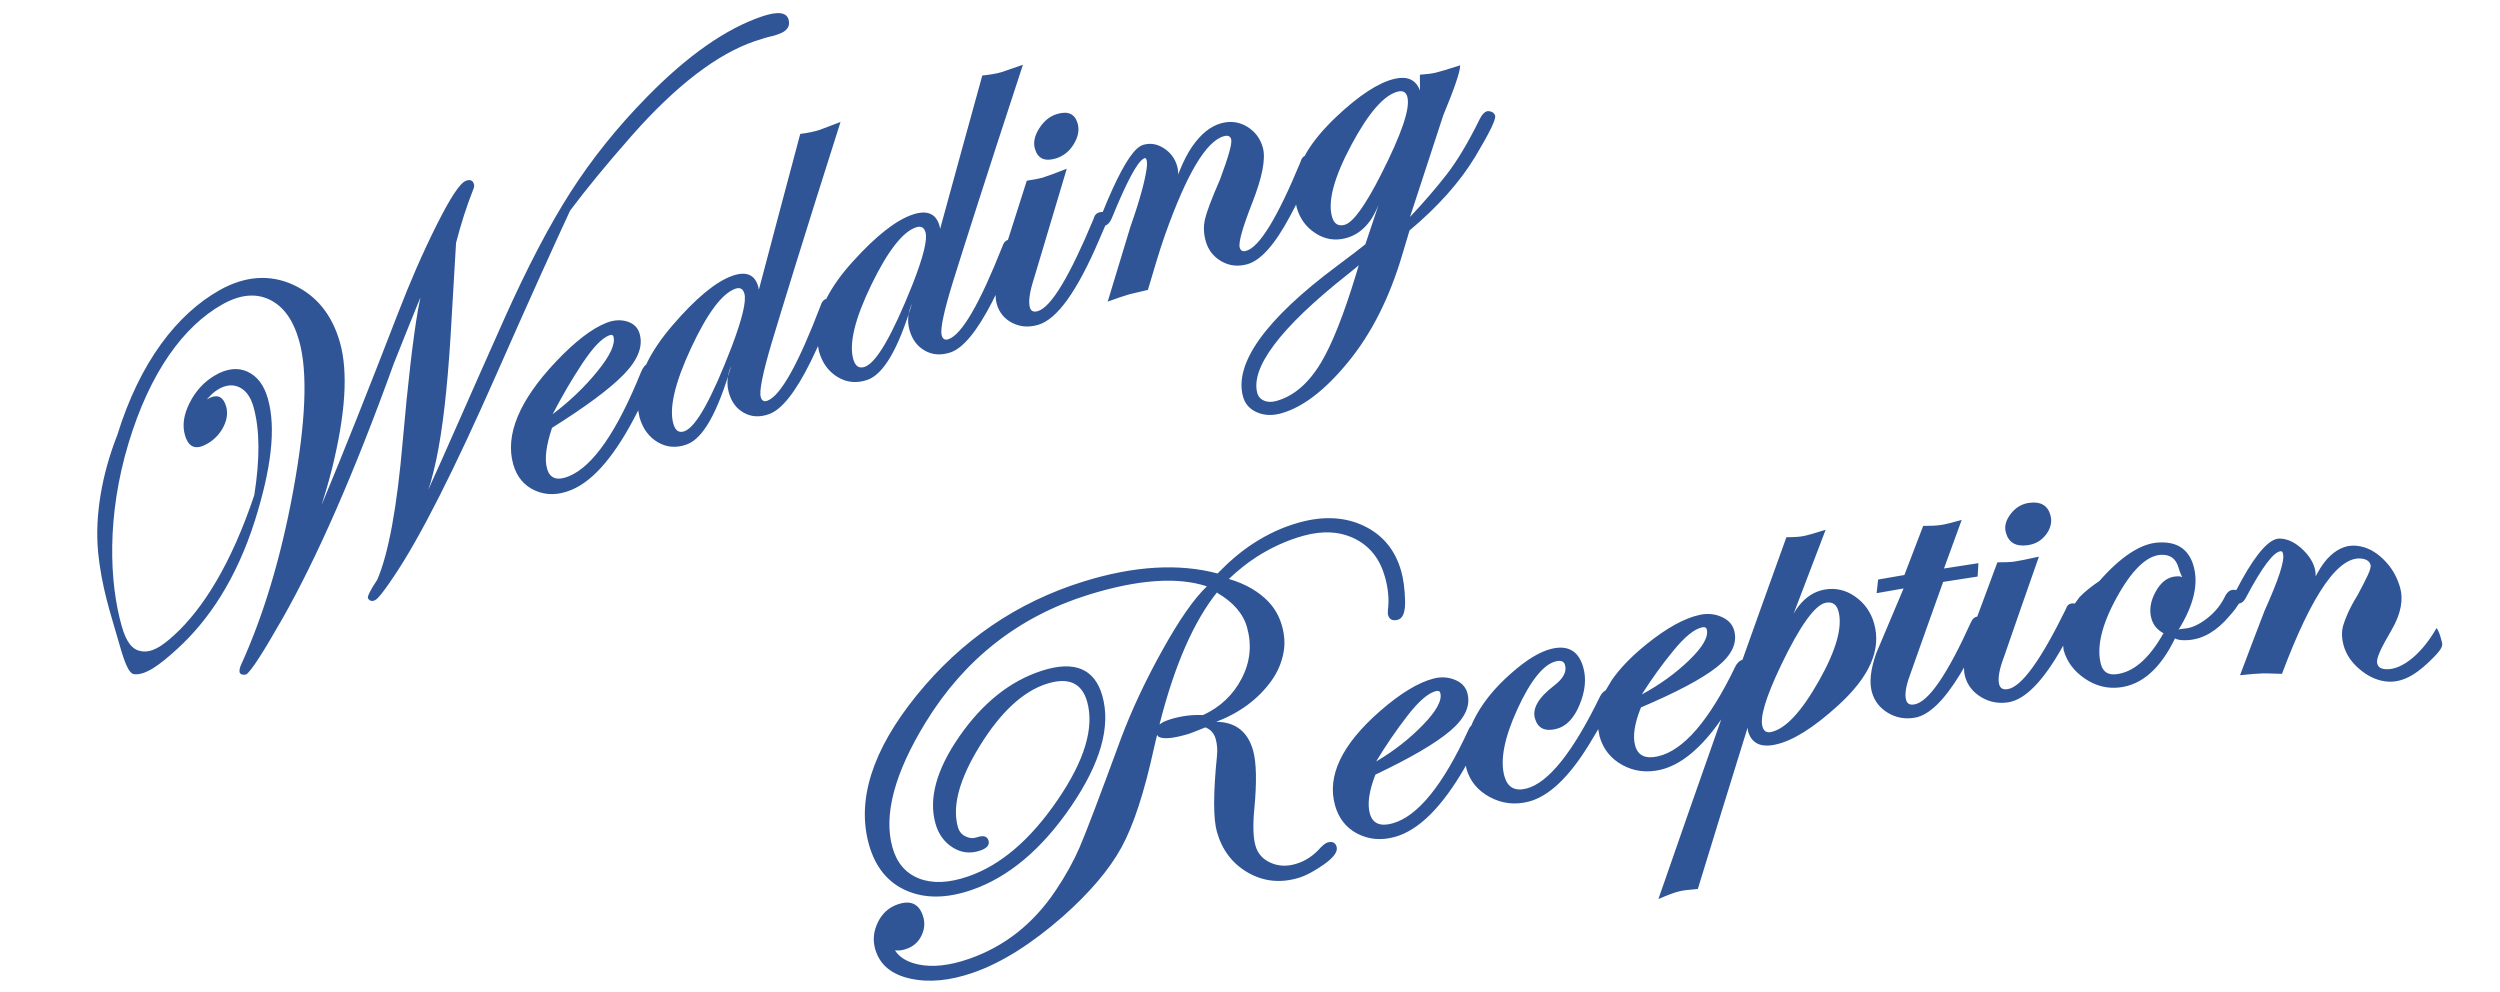 <svg width="620" height="246" xmlns="http://www.w3.org/2000/svg" xmlns:xlink="http://www.w3.org/1999/xlink" xml:space="preserve" overflow="hidden"><g transform="translate(-330 -287)"><path d="M2043.29 700.699C2043.07 700.905 2042.85 701.103 2042.62 701.302 2041.99 701.839 2041.22 702.455 2040.32 703.157 2023.7 716.279 2016.38 726.168 2018.15 732.428 2018.38 733.263 2018.93 733.865 2019.8 734.236 2020.66 734.607 2021.67 734.634 2022.84 734.316 2027.14 733.137 2030.84 729.971 2033.94 724.817 2036.65 720.3 2039.55 713.04 2042.6 703.024 2042.83 702.249 2043.07 701.474 2043.29 700.699ZM2053 657.739C2049.6 658.559 2045.73 662.95 2041.46 670.938 2037.17 678.933 2035.57 684.875 2036.66 688.723 2037.15 690.459 2038.18 691.128 2039.75 690.724 2041.85 690.187 2044.87 686.021 2048.83 678.238 2053.94 668.196 2056.13 661.8 2055.33 659.006 2055.01 657.864 2054.23 657.44 2053 657.739ZM1933.54 691.327C1930.23 692.393 1926.51 697.136 1922.42 705.535 1918.32 713.967 1916.84 720.114 1917.93 723.969 1918.42 725.705 1919.36 726.341 1920.76 725.87 1923.66 724.89 1927.59 718.081 1932.64 705.442 1935.3 698.686 1936.36 694.387 1935.85 692.572 1935.51 691.36 1934.73 690.942 1933.54 691.327ZM1888.65 706.548C1885.38 707.721 1881.71 712.616 1877.7 721.214 1873.67 729.851 1872.22 736.104 1873.31 739.953 1873.8 741.695 1874.74 742.304 1876.11 741.788 1878.97 740.708 1882.85 733.706 1887.81 720.81 1890.42 713.921 1891.45 709.556 1890.93 707.741 1890.59 706.528 1889.83 706.124 1888.65 706.548ZM1857.38 718.081C1855.55 718.789 1853.34 721.101 1850.73 725.042 1848.1 728.997 1845.67 733.176 1843.38 737.581 1847.59 734.415 1851.3 730.871 1854.49 726.957 1857.65 723.082 1858.97 720.214 1858.46 718.379 1858.34 717.948 1857.97 717.849 1857.38 718.081ZM1968.51 663.274C1971.22 662.479 1972.9 663.268 1973.58 665.632 1974.03 667.242 1973.71 668.951 1972.61 670.753 1971.51 672.554 1970.01 673.74 1968.14 674.296 1965.38 675.111 1963.66 674.303 1962.97 671.859 1962.53 670.315 1962.9 668.626 1964.07 666.805 1965.25 664.977 1966.72 663.797 1968.51 663.274ZM1904.78 668.216C1906.78 667.957 1908.39 667.619 1909.62 667.209 1910.06 667.063 1911.78 666.407 1914.77 665.261 1905.59 694.016 1900 712.285 1897.72 719.842 1895.48 727.387 1894.57 731.878 1894.98 733.322 1895.24 734.243 1895.78 734.554 1896.58 734.269 1899.9 733.084 1904.31 725.162 1909.9 710.542 1910.09 709.94 1910.39 709.503 1910.82 709.218 1910.97 709.145 1911.12 709.072 1911.28 708.999 1911.32 708.913 1911.36 708.827 1911.39 708.741 1912.87 705.886 1914.99 702.912 1917.8 699.825 1923.64 693.367 1928.66 689.465 1932.79 688.134 1936.28 687.008 1938.47 687.955 1939.32 690.962 1939.37 691.221 1939.42 691.472 1939.47 691.724 1942.95 679.052 1946.42 666.381 1949.93 653.76 1951.95 653.554 1953.58 653.265 1954.81 652.894 1955.26 652.759 1956.99 652.155 1960.01 651.093 1950.69 679.39 1944.99 697.348 1942.67 704.773 1940.37 712.185 1939.45 716.617 1939.86 718.061 1940.12 718.981 1940.65 719.306 1941.47 719.048 1944.83 717.968 1949.3 710.238 1954.98 695.897 1955.17 695.307 1955.48 694.877 1955.91 694.612 1956.04 694.552 1956.17 694.493 1956.29 694.44 1957.84 689.558 1959.4 684.676 1960.96 679.794 1962.85 679.503 1964.13 679.264 1964.82 679.059 1965.91 678.734 1967.93 677.986 1970.88 676.833 1968.17 685.835 1965.48 694.844 1962.78 703.885 1961.67 707.29 1961.32 709.721 1961.73 711.172 1962 712.093 1962.66 712.391 1963.73 712.066 1967.03 711.053 1971.59 703.455 1977.5 689.306 1977.71 688.412 1978.19 687.856 1978.94 687.637 1979.22 687.557 1979.49 687.518 1979.72 687.518 1979.75 687.524 1979.77 687.531 1979.8 687.538 1980.22 686.524 1980.64 685.511 1981.06 684.497 1984.3 676.986 1986.93 672.574 1989.07 671.269 1989.34 671.11 1989.6 670.991 1989.84 670.918 1991.66 670.401 1993.36 670.719 1994.98 671.773 1996.63 672.846 1997.72 674.31 1998.24 676.151 1998.43 676.807 1998.52 677.509 1998.51 678.258 1998.51 678.264 1998.51 678.271 1998.51 678.271 1998.61 678.012 1998.71 677.761 1998.8 677.502 1999.8 675.005 2000.86 672.972 2001.95 671.388 2004.13 668.229 2006.54 666.288 2009.19 665.573 2011.5 664.943 2013.64 665.235 2015.61 666.427 2017.57 667.613 2018.87 669.335 2019.5 671.581 2020.27 674.31 2019.39 678.893 2016.85 685.345 2014.46 691.446 2013.42 695.115 2013.77 696.347 2013.99 697.122 2014.5 697.394 2015.33 697.169 2018.66 696.268 2023.15 688.909 2028.86 675.111 2029.02 674.449 2029.33 673.978 2029.8 673.7 2029.84 673.687 2029.88 673.674 2029.91 673.654 2030.06 673.369 2030.21 673.084 2030.35 672.799 2032.07 669.938 2034.53 666.99 2037.73 663.97 2043.36 658.657 2048.17 655.541 2052.09 654.597 2055.16 653.856 2057.23 654.685 2058.31 657.068 2058.37 657.222 2058.43 657.378 2058.48 657.532 2058.47 656.209 2058.46 654.887 2058.45 653.564 2060.2 653.43 2061.46 653.273 2062.25 653.089 2063.33 652.834 2065.41 652.21 2068.45 651.233 2068.42 652.877 2067 656.995 2064.25 663.612 2061.49 671.978 2058.73 680.377 2056 688.776 2059.39 685.166 2062.42 681.682 2065.04 678.317 2067.65 674.972 2070.38 670.441 2073.2 664.725 2073.8 663.46 2074.48 662.744 2075.23 662.572 2076.27 662.585 2076.9 662.969 2077.11 663.725 2077.36 664.592 2075.71 667.957 2072.18 673.846 2068.33 680.198 2062.88 686.259 2055.88 692.121 2055.33 693.976 2054.76 695.831 2054.21 697.685 2051.01 708.655 2046.44 717.676 2040.57 724.784 2034.85 731.732 2029.33 735.932 2023.97 737.396 2021.8 737.985 2019.82 737.899 2018.03 737.111 2016.25 736.329 2015.11 735.064 2014.61 733.302 2012.3 725.148 2020.01 714.172 2038.02 700.805 2041.77 698.003 2044.08 696.248 2044.93 695.526 2046.03 692.247 2047.13 688.968 2048.23 685.696 2048.14 685.921 2048.05 686.14 2047.95 686.359 2047.34 687.73 2046.73 688.849 2046.12 689.697 2044.49 691.962 2042.46 693.406 2040.04 694.029 2037.38 694.711 2034.89 694.301 2032.57 692.804 2030.23 691.3 2028.68 689.18 2027.9 686.431 2027.86 686.193 2027.81 685.954 2027.76 685.716 2027.25 686.696 2026.72 687.67 2026.21 688.65 2022.48 695.625 2018.95 699.573 2015.61 700.481 2013.3 701.11 2011.18 700.865 2009.22 699.739 2007.26 698.619 2005.96 696.957 2005.34 694.758 2004.81 692.903 2004.75 691.088 2005.16 689.306 2005.57 687.524 2006.81 684.239 2008.89 679.47 2011 673.833 2011.93 670.527 2011.65 669.534 2011.44 668.765 2010.84 668.514 2009.88 668.772 2005.4 669.984 2000.6 678.198 1995.24 693.221 1993.82 697.222 1992.51 701.772 1991 706.82 1988.29 707.436 1986.77 707.8 1986.43 707.9 1985.07 708.297 1983.27 708.9 1981.03 709.721 1982.91 703.548 1984.78 697.374 1986.66 691.201 1989.12 684.245 1990.36 679.39 1990.7 676.681 1990.82 675.773 1990.79 675.098 1990.67 674.667 1990.56 674.303 1990.43 674.151 1990.23 674.21 1990.13 674.237 1990.03 674.283 1989.92 674.343 1988.27 675.283 1985.7 680.178 1982.05 689.061 1981.68 689.955 1981.19 690.558 1980.58 690.863 1980.53 690.869 1980.48 690.876 1980.44 690.883 1979.91 692.108 1979.38 693.333 1978.85 694.559 1973.5 707.052 1968.54 714.007 1963.9 715.431 1961.56 716.146 1959.4 716.014 1957.41 715.014 1955.42 714.02 1954.12 712.437 1953.5 710.251 1953.33 709.655 1953.24 708.959 1953.22 708.164 1953.22 708.131 1953.23 708.098 1953.23 708.058 1952.95 708.622 1952.68 709.185 1952.4 709.748 1948.61 717.094 1945.14 721.3 1941.96 722.32 1939.64 723.068 1937.55 722.916 1935.68 721.856 1933.81 720.796 1932.55 719.114 1931.89 716.809 1931.26 714.596 1931.47 712.397 1932.49 710.205 1929.1 721.452 1925.42 727.738 1921.39 729.103 1918.76 729.99 1916.33 729.752 1914.07 728.401 1911.8 727.043 1910.26 724.943 1909.44 722.081 1909.36 721.638 1909.28 721.187 1909.19 720.737 1908.58 722.022 1907.98 723.3 1907.37 724.579 1903.64 732.083 1900.21 736.429 1897.08 737.555 1894.79 738.376 1892.72 738.29 1890.86 737.27 1889 736.257 1887.74 734.607 1887.09 732.302 1886.46 730.09 1886.66 727.864 1887.66 725.619 1884.34 737.058 1880.73 743.523 1876.75 745.027 1874.16 746.007 1871.76 745.848 1869.51 744.556 1867.27 743.258 1865.73 741.198 1864.92 738.337 1864.81 737.767 1864.7 737.197 1864.59 736.628 1864.55 736.714 1864.51 736.793 1864.47 736.879 1859.11 747.511 1853.63 754.029 1848.01 756.334 1844.78 757.659 1841.82 757.705 1839.07 756.506 1836.33 755.3 1834.49 753.134 1833.6 749.981 1831.56 742.794 1835.02 734.256 1844.18 724.592 1848.96 719.551 1853.17 716.345 1856.77 714.947 1858.56 714.252 1860.28 714.146 1861.91 714.663 1863.52 715.173 1864.53 716.186 1864.95 717.676 1865.85 720.823 1864.52 724.175 1860.95 727.818 1857.4 731.434 1851.46 735.786 1843.23 740.96 1841.74 745.351 1841.33 748.723 1842 751.074 1842.69 753.525 1844.49 754.135 1847.42 752.936 1853.39 750.485 1859.35 741.86 1865.32 727.096 1865.57 726.5 1865.86 726.009 1866.19 725.632 1866.33 725.499 1866.48 725.367 1866.62 725.234 1866.68 725.089 1866.74 724.943 1866.8 724.804 1868.25 721.876 1870.34 718.803 1873.1 715.597 1878.85 708.906 1883.82 704.813 1887.89 703.356 1891.35 702.117 1893.52 703.011 1894.37 706.018 1894.42 706.27 1894.47 706.528 1894.52 706.78 1897.94 693.903 1901.33 681.026 1904.78 668.216ZM1895.31 639.132C1899.17 637.827 1901.37 638.089 1901.88 639.898 1902.36 641.595 1901.51 642.808 1899.31 643.546 1898.96 643.665 1898.6 643.784 1898.25 643.902 1896.92 644.188 1895.33 644.641 1893.5 645.265 1884.19 648.436 1873.98 656.222 1862.97 668.679 1856.68 675.813 1851.63 681.974 1847.72 687.173 1843.94 695.281 1837.77 708.84 1829.34 727.924 1819.01 751.266 1810.62 767.939 1803.96 777.795 1801.61 781.299 1800.1 783.227 1799.38 783.591 1798.58 784.002 1797.97 783.836 1797.56 783.108 1797.42 782.664 1798.17 781.127 1799.89 778.537 1802.68 772.046 1804.78 760.633 1806.19 744.325 1807.49 729.566 1808.77 718.703 1810 711.642 1810.19 710.655 1810.39 709.681 1810.59 708.701 1810.38 709.205 1810.16 709.708 1809.96 710.211 1808.24 714.411 1806.25 719.366 1803.97 725.089 1794.15 752.247 1784.9 773.165 1776.43 788.069 1771.62 796.475 1768.67 801.125 1767.37 802.006 1766.63 802.165 1766.07 802.052 1765.77 801.575 1765.6 800.979 1765.8 800.224 1766.26 799.263 1771.45 787.811 1775.91 773.635 1779.05 756.473 1782.15 739.542 1782.71 727.202 1780.5 719.392 1779.04 714.225 1776.6 710.86 1773.14 709.211 1769.73 707.588 1765.85 707.946 1761.45 710.417 1751.82 715.835 1743.51 727.195 1738.2 744.748 1732.73 762.799 1733.45 779.266 1736.49 789.977 1737.7 794.276 1739.27 795.938 1741.43 796.263 1743.9 796.634 1746.29 795.21 1749.51 792.269 1756.64 785.79 1763.67 774.629 1769.38 757.625 1770.8 748.696 1770.78 741.403 1769.18 735.76 1768.48 733.276 1767.29 731.686 1765.67 730.918 1764.06 730.149 1762.31 730.328 1760.46 731.421 1759.9 731.752 1759.38 732.137 1758.89 732.58 1758.46 733.044 1758.01 733.488 1757.59 733.951 1757.87 733.799 1758.16 733.647 1758.45 733.494 1760.44 732.627 1761.75 733.388 1762.42 735.72 1762.83 737.191 1762.65 738.8 1761.83 740.516 1760.97 742.291 1759.69 743.675 1758.11 744.662 1755.02 746.603 1753.09 745.967 1752.17 742.702 1751.51 740.377 1751.86 737.74 1753.33 734.819 1754.81 731.858 1756.95 729.56 1759.52 728.043 1762.46 726.294 1765.24 725.93 1767.68 727.056 1770.14 728.189 1771.82 730.408 1772.76 733.766 1774.82 741.019 1773.6 751.054 1769.51 764.004 1764.81 778.709 1757.9 788.718 1750.34 795.62 1745.97 799.608 1742.5 802.198 1739.64 801.946 1738.07 801.807 1737 798.369 1735.36 792.587 1733.85 787.234 1731.47 780.345 1730.64 771.582 1729.81 762.673 1731.59 752.432 1735.4 742.775 1741.01 724.638 1750.25 712.795 1760.79 706.88 1767.13 703.322 1773.29 702.945 1778.99 705.535 1784.76 708.158 1788.67 712.921 1790.63 719.829 1792.71 727.175 1791.99 737.601 1788.66 751.074 1788.24 752.763 1787.75 754.459 1787.27 756.148 1786.89 757.453 1786.46 758.745 1786.08 760.043 1786.12 759.931 1786.17 759.818 1786.22 759.712 1791.52 747.021 1797.8 731.269 1805.05 712.53 1808.06 704.747 1811.23 697.48 1814.6 690.777 1817.97 684.053 1820.36 680.45 1821.77 679.86 1822.88 679.397 1823.58 679.675 1823.87 680.682 1823.97 681.059 1823.9 681.523 1823.64 682.073 1821.98 686.253 1820.6 690.631 1819.42 695.188 1819.22 698.904 1818.75 706.608 1818.06 718.306 1817.26 731.236 1816.09 741.41 1814.53 748.763 1814.11 750.664 1813.67 752.565 1813.14 754.433 1812.94 755.035 1812.72 755.638 1812.53 756.241 1812.59 756.122 1812.65 756.003 1812.71 755.883 1816.04 748.69 1822.1 734.726 1831.22 714.345 1837.04 701.329 1842.61 690.717 1847.86 682.556 1853.12 674.382 1859.42 666.526 1866.76 659.071 1876.86 648.772 1886.4 642.143 1895.31 639.132Z" fill="#2F5597" fill-rule="evenodd" transform="matrix(1 0 0 1.002 -1376.32 -349.34)"/><path d="M2159.11 784.254C2156.45 784.757 2152.7 789.944 2147.96 799.84 2144.27 807.57 2142.75 812.571 2143.41 814.883 2143.72 816.029 2144.43 816.486 2145.52 816.254 2149.09 815.512 2153.04 811.299 2157.39 803.622 2161.73 795.958 2163.34 790.202 2162.24 786.294 2161.77 784.631 2160.72 783.949 2159.11 784.254ZM2242.08 772.403C2238.65 772.668 2234.98 776.186 2231.24 782.995 2227.49 789.811 2226.2 795.369 2227.38 799.568 2227.9 801.383 2229.15 802.171 2231.13 801.946 2235.4 801.469 2239.3 798.111 2242.86 791.798 2241.31 790.964 2240.32 789.752 2239.87 788.168 2239.28 786.075 2239.63 783.836 2240.94 781.485 2242.24 779.147 2243.86 777.881 2246 777.729 2246.36 777.703 2246.67 777.703 2246.94 777.736 2247.13 777.789 2247.33 777.835 2247.53 777.888 2247.44 777.729 2247.35 777.57 2247.27 777.411 2247.02 776.875 2246.79 776.252 2246.59 775.543 2245.94 773.278 2244.45 772.225 2242.08 772.403ZM2128.45 790.341C2126.51 790.758 2124.16 792.653 2121.38 796.038 2118.58 799.436 2115.94 803.072 2113.48 806.954 2117.94 804.549 2121.9 801.701 2125.28 798.429 2128.65 795.17 2130.1 792.62 2129.58 790.785 2129.46 790.354 2129.08 790.202 2128.45 790.341ZM2062.39 806.132C2060.47 806.636 2058.14 808.656 2055.39 812.187 2052.64 815.737 2050.03 819.526 2047.6 823.547 2052.03 820.93 2055.92 817.897 2059.25 814.452 2062.6 811.001 2064.02 808.371 2063.5 806.536 2063.38 806.106 2063.01 805.974 2062.39 806.132ZM2183.27 765.236C2185.18 765.243 2186.68 765.163 2187.78 764.991 2188.92 764.812 2190.59 764.395 2192.82 763.753 2191.35 767.753 2189.9 771.754 2188.43 775.775 2191.27 775.325 2194.09 774.887 2196.97 774.457 2196.91 775.563 2196.83 776.663 2196.77 777.769 2193.92 778.199 2191.08 778.637 2188.22 779.094 2185.46 786.824 2182.67 794.534 2179.94 802.304 2178.96 805 2178.66 807 2179.04 808.332 2179.3 809.252 2179.98 809.617 2181.09 809.418 2184.6 808.802 2189.26 801.992 2195.15 789.01 2195.43 788.413 2195.79 788.009 2196.24 787.804 2196.39 787.758 2196.54 787.711 2196.68 787.672 2198.32 783.194 2200.01 778.716 2201.67 774.251 2203.62 774.245 2204.93 774.199 2205.63 774.106 2206.75 773.947 2208.89 773.523 2211.97 772.847 2209.08 781.107 2206.17 789.334 2203.31 797.647 2202.12 800.78 2201.72 803.059 2202.13 804.51 2202.4 805.43 2203.07 805.808 2204.19 805.642 2207.65 805.119 2212.43 798.488 2218.67 785.79 2218.9 784.969 2219.39 784.512 2220.16 784.419 2220.41 784.419 2220.65 784.419 2220.9 784.426 2221.28 783.909 2221.66 783.393 2222.04 782.863 2223.39 781.478 2225.05 780.16 2226.97 778.868 2232.25 772.867 2237.13 769.688 2241.37 769.363 2246.19 768.992 2249.14 770.973 2250.33 775.172 2251.61 779.71 2250.33 784.909 2246.6 790.937 2246.74 790.811 2247.22 790.712 2248.08 790.646 2249.84 790.52 2251.73 789.646 2253.78 788.042 2255.79 786.466 2257.26 784.565 2258.3 782.333 2258.82 781.491 2259.44 781.074 2260.12 781.054 2260.4 781.041 2260.66 781.061 2260.89 781.114 2260.9 781.12 2260.91 781.12 2260.93 781.127 2261.37 780.292 2261.81 779.465 2262.26 778.637 2266.06 771.781 2269.25 768.31 2271.68 768.369 2273.58 768.416 2275.29 769.237 2276.94 770.675 2278.67 772.191 2279.84 773.841 2280.36 775.689 2280.55 776.345 2280.62 777.007 2280.61 777.689 2280.61 777.696 2280.61 777.703 2280.61 777.703 2280.71 777.497 2280.83 777.298 2280.94 777.093 2281.99 775.139 2283.11 773.649 2284.24 772.622 2286.41 770.635 2288.74 769.694 2291.68 770.284 2294.09 770.761 2296.13 772.119 2297.99 774.106 2299.83 776.066 2300.93 778.305 2301.56 780.551 2302.34 783.273 2301.89 786.791 2299.43 791.003 2296.89 795.335 2295.52 798.064 2295.87 799.297 2296.09 800.072 2296.57 800.502 2297.52 800.654 2301.2 801.237 2306.33 797.753 2310.38 790.871 2310.45 790.434 2310.63 790.48 2310.94 791.076 2311.41 791.99 2311.65 793.004 2311.92 793.991 2312.23 795.051 2311.73 796.031 2308.62 798.979 2304.9 802.509 2301.47 804.258 2297.7 803.688 2295.52 803.364 2293.48 802.37 2291.5 800.708 2289.51 799.025 2288.18 797.091 2287.56 794.892 2287.04 793.037 2287 791.374 2287.43 789.897 2287.86 788.433 2288.87 785.764 2291 782.379 2293.21 778.18 2294.49 775.854 2294.21 774.861 2293.99 774.093 2293.38 773.589 2292.35 773.384 2286.48 772.231 2279.78 781.809 2272.25 801.853 2269.51 801.747 2267.93 801.728 2267.58 801.734 2266.14 801.781 2264.21 801.926 2261.85 802.191 2263.87 796.819 2265.9 791.5 2267.92 786.261 2271.43 778.471 2272.99 773.794 2272.49 772.046 2272.39 771.688 2272.24 771.509 2272.04 771.503 2270.3 771.463 2267.33 775.364 2263.23 783.128 2262.84 783.869 2262.32 784.313 2261.67 784.452 2261.64 784.452 2261.62 784.446 2261.59 784.446 2261.29 784.896 2260.98 785.333 2260.68 785.784 2260.28 786.327 2259.77 786.897 2259.21 787.552 2256.1 791.202 2252.78 793.216 2249.04 793.494 2247.45 793.613 2246.36 793.468 2245.73 793.07 2242.11 800.548 2237.5 804.596 2231.95 805.218 2228.85 805.569 2226.01 804.828 2223.34 803.013 2220.66 801.191 2218.91 798.846 2218.1 795.971 2218.06 795.6 2218.03 795.229 2217.99 794.865 2217.98 794.892 2217.96 794.925 2217.94 794.958 2213.09 803.622 2208.58 808.252 2204.33 808.901 2201.92 809.266 2199.7 808.842 2197.65 807.616 2195.61 806.384 2194.27 804.688 2193.65 802.509 2193.49 801.913 2193.4 801.231 2193.38 800.462 2193.39 800.396 2193.4 800.337 2193.4 800.27 2193.09 800.807 2192.77 801.343 2192.46 801.886 2188.45 808.471 2184.72 812.081 2181.23 812.697 2178.82 813.121 2176.6 812.737 2174.56 811.524 2172.52 810.312 2171.19 808.61 2170.56 806.397 2169.85 803.933 2170.23 800.708 2171.63 796.74 2173.87 791.394 2176.15 786.055 2178.41 780.716 2176.18 781.094 2173.94 781.485 2171.72 781.882 2171.85 780.756 2171.97 779.637 2172.09 778.511 2174.28 778.126 2176.45 777.749 2178.61 777.385 2180.16 773.337 2181.71 769.297 2183.27 765.236ZM2209.64 759.513C2212.43 759.162 2214.15 760.182 2214.82 762.547 2215.27 764.157 2214.94 765.746 2213.8 767.29 2212.64 768.846 2211.1 769.754 2209.15 770.012 2206.25 770.396 2204.48 769.376 2203.79 766.932 2203.35 765.389 2203.75 763.839 2204.99 762.242 2206.23 760.646 2207.8 759.745 2209.64 759.513ZM2149.35 768.032C2151.14 768.038 2152.53 767.952 2153.53 767.76 2154.61 767.555 2156.44 767.031 2159.08 766.19 2156.43 773.119 2153.76 780.034 2151.12 787.009 2151.12 787.003 2151.12 787.003 2151.12 786.996 2151.55 786.221 2152 785.565 2152.44 785.015 2154.2 782.796 2156.29 781.472 2158.7 781.014 2161.45 780.498 2164.03 781.061 2166.39 782.717 2168.74 784.373 2170.31 786.592 2171.1 789.374 2172.94 795.879 2169.97 802.562 2162.27 809.577 2156.09 815.214 2150.87 818.479 2146.52 819.38 2142.91 820.129 2140.67 819.016 2139.82 816.009 2139.79 815.737 2139.76 815.466 2139.72 815.187 2135.6 828.462 2131.46 841.749 2127.38 855.09 2125.2 855.269 2123.71 855.461 2122.9 855.646 2121.65 855.938 2119.88 856.587 2117.6 857.6 2122.76 842.703 2127.98 827.879 2133.19 813.114 2133.18 813.141 2133.16 813.167 2133.14 813.194 2128.2 820.281 2123.16 824.434 2118.08 825.6 2114.68 826.382 2111.53 825.984 2108.66 824.408 2105.79 822.831 2103.9 820.467 2103.01 817.32 2102.9 816.724 2102.79 816.128 2102.69 815.532 2102.47 815.903 2102.24 816.274 2102.03 816.645 2101.53 817.486 2100.99 818.373 2100.42 819.314 2095.42 827.488 2090.39 832.218 2085.37 833.489 2081.99 834.337 2078.8 833.966 2075.79 832.35 2072.79 830.734 2070.85 828.389 2069.99 825.315 2069.94 825.057 2069.9 824.805 2069.85 824.547 2069.75 824.739 2069.65 824.925 2069.55 825.117 2063.88 834.913 2058.1 840.603 2052.21 842.22 2048.86 843.14 2045.75 842.862 2042.9 841.378 2040.1 839.928 2038.3 837.543 2037.41 834.397 2035.38 827.21 2038.99 819.413 2048.6 811.041 2053.62 806.676 2058.02 804.019 2061.79 803.032 2063.65 802.542 2065.41 802.635 2067.08 803.304 2068.75 803.966 2069.79 805.046 2070.21 806.536 2071.1 809.683 2069.69 812.816 2065.98 815.956 2062.26 819.115 2056.07 822.686 2047.42 826.799 2045.83 830.879 2045.38 834.099 2046.05 836.45 2046.74 838.894 2048.6 839.696 2051.64 838.868 2057.9 837.152 2064.17 829.442 2070.49 815.724 2070.61 815.446 2070.75 815.194 2070.91 814.975 2071.03 814.83 2071.15 814.684 2071.27 814.545 2071.38 814.28 2071.48 814.015 2071.58 813.75 2073.62 809.444 2076.84 805.391 2081.21 801.608 2084.96 798.31 2088.26 796.336 2091.09 795.653 2095.2 794.66 2097.83 796.203 2098.97 800.25 2099.77 803.059 2099.45 806.139 2098.05 809.517 2096.65 812.909 2094.71 814.889 2092.24 815.492 2089.43 816.181 2087.68 815.307 2086.98 812.869 2086.29 810.411 2087.89 807.689 2091.77 804.735 2094.02 803.013 2094.92 801.323 2094.45 799.674 2094.19 798.753 2093.45 798.449 2092.21 798.747 2089.14 799.489 2085.93 803.417 2082.65 810.557 2079.37 817.691 2078.3 823.255 2079.42 827.203 2080.19 829.952 2082.01 830.966 2084.85 830.244 2090.31 828.866 2096.41 821.255 2103.14 807.424 2103.52 806.715 2103.97 806.225 2104.5 805.947 2104.51 805.94 2104.52 805.94 2104.53 805.934 2105.04 805.086 2105.54 804.238 2106.05 803.384 2108.05 800.502 2110.87 797.581 2114.51 794.633 2119.6 790.507 2124.06 788.069 2127.86 787.248 2129.75 786.844 2131.54 787.003 2133.22 787.731 2134.91 788.46 2135.95 789.573 2136.38 791.063 2137.26 794.203 2135.83 797.237 2132.06 800.197 2128.3 803.158 2122.02 806.437 2113.28 810.16 2111.67 814.141 2111.18 817.307 2111.85 819.659 2112.54 822.103 2114.43 822.964 2117.51 822.262 2123.82 820.811 2130.2 813.445 2136.63 800.144 2137.02 799.343 2137.52 798.787 2138.12 798.482 2138.23 798.442 2138.34 798.402 2138.45 798.363 2142.05 788.215 2145.72 778.12 2149.35 768.032ZM2008.3 781.478C2002.42 788.745 1997.67 799.568 1993.99 813.922 1993.96 814.068 1993.92 814.207 1993.89 814.353 1994.19 814.161 1994.5 813.962 1994.8 813.77 1995.34 813.518 1995.98 813.28 1996.72 813.054 1999.37 812.253 2002.01 811.928 2004.67 812.061 2008.97 810.074 2012.16 807.047 2014.27 802.973 2016.38 798.892 2016.81 794.68 2015.58 790.321 2014.63 786.95 2012.15 784.095 2008.14 781.77 2008.2 781.67 2008.25 781.578 2008.3 781.478ZM1974.98 779.014C1987.59 775.093 1998.71 774.477 2008.28 777.007 2011.12 774.093 2013.99 771.622 2016.99 769.668 2020.6 767.316 2024.43 765.508 2028.55 764.382 2034.59 762.713 2039.96 763.017 2044.61 765.25 2049.27 767.495 2052.34 771.211 2053.81 776.404 2054.38 778.405 2054.7 780.829 2054.78 783.677 2054.86 786.532 2054.26 788.129 2052.98 788.466 2051.68 788.811 2050.88 788.413 2050.56 787.274 2050.48 787.036 2050.48 786.605 2050.53 785.982 2050.85 783.412 2050.6 780.697 2049.78 777.828 2048.54 773.437 2046.08 770.304 2042.4 768.449 2038.71 766.601 2034.43 766.336 2029.59 767.667 2025.4 768.82 2021.5 770.635 2017.85 772.973 2015.52 774.477 2013.3 776.285 2011.07 778.358 2015.42 779.643 2018.64 781.611 2020.96 784.068 2022.54 785.744 2023.62 787.738 2024.25 789.97 2024.9 792.249 2025.05 794.501 2024.61 796.707 2024.15 799.058 2023.2 801.423 2021.55 803.682 2018.28 808.159 2013.75 811.504 2007.95 813.723 2012.72 813.763 2015.76 816.141 2017.09 820.818 2017.91 823.765 2018.03 828.541 2017.4 835.159 2017.01 839.245 2017.09 842.326 2017.68 844.386 2018.23 846.32 2019.46 847.718 2021.39 848.585 2023.31 849.453 2025.39 849.566 2027.63 848.91 2030.05 848.214 2032.12 846.823 2033.87 844.81 2034.57 844.127 2035.12 843.71 2035.55 843.584 2036.75 843.246 2037.5 843.604 2037.81 844.664 2038.13 845.81 2037.13 847.267 2034.75 848.95 2032.32 850.672 2030.14 851.838 2028.22 852.394 2023.78 853.686 2019.62 853.235 2015.77 851.023 2011.94 848.817 2009.39 845.445 2008.11 840.935 2007.2 837.715 2007.19 831.456 2008.13 822.149 2008.28 820.606 2008.17 819.215 2007.81 817.963 2007.42 816.572 2006.57 815.611 2005.25 815.101 2002.96 816.022 2001.6 816.559 2001.15 816.698 1997.35 817.837 1994.85 818.082 1993.64 817.42 1993.51 817.267 1993.39 817.122 1993.27 816.969 1993.01 818.075 1992.75 819.188 1992.49 820.294 1990.11 831.158 1987.44 839.352 1984.42 844.849 1981.38 850.367 1976.55 856.011 1969.96 861.86 1962.16 868.676 1954.79 873.326 1947.74 875.783 1941.9 877.817 1936.67 878.313 1932.02 877.273 1927.33 876.227 1924.46 873.803 1923.36 869.947 1922.74 867.755 1922.96 865.569 1924.01 863.383 1925.07 861.197 1926.68 859.72 1928.8 858.958 1932.19 857.733 1934.37 858.786 1935.31 862.091 1935.74 863.628 1935.58 865.165 1934.82 866.695 1934.06 868.232 1932.86 869.292 1931.22 869.888 1930.1 870.285 1929.13 870.424 1928.33 870.279 1928.31 870.279 1928.31 870.272 1928.29 870.272 1928.31 870.312 1928.33 870.358 1928.35 870.398 1929.46 872.074 1931.37 873.2 1934.04 873.769 1937.63 874.538 1941.86 874.061 1946.72 872.365 1955.48 869.312 1962.59 863.708 1968.12 855.487 1970.58 851.824 1972.55 848.267 1974.04 844.849 1975.69 841.06 1979.09 832.059 1984.29 817.936 1986.93 810.915 1990.33 803.635 1994.55 796.071 1998.73 788.539 2002.43 783.234 2005.63 780.193 1998.41 777.815 1988.6 778.451 1976.24 782.286 1958.9 787.678 1945.47 798.27 1935.92 813.796 1928.11 826.475 1925.4 836.861 1927.65 844.816 1928.74 848.678 1930.96 851.241 1934.31 852.526 1937.68 853.812 1941.71 853.619 1946.46 851.977 1954.48 849.208 1961.86 842.922 1968.59 833.085 1975.3 823.295 1977.75 815.187 1975.93 808.729 1974.61 804.079 1971.26 802.595 1965.87 804.324 1960.03 806.205 1954.51 811.299 1949.38 819.572 1944.23 827.866 1942.41 834.622 1943.88 839.775 1944.18 840.849 1944.81 841.617 1945.77 842.087 1946.73 842.557 1947.68 842.624 1948.63 842.299 1950.22 841.756 1951.17 842.041 1951.48 843.14 1951.78 844.2 1951.1 845.015 1949.42 845.585 1947.01 846.413 1944.73 846.167 1942.61 844.836 1940.49 843.511 1939.06 841.537 1938.32 838.921 1936.57 832.741 1938.55 825.488 1944.32 817.234 1950.07 808.994 1956.87 803.602 1964.7 801.078 1972.8 798.475 1977.8 800.582 1979.7 807.285 1981.85 814.856 1979.26 823.924 1972 834.576 1964.7 845.26 1956.48 852.162 1947.3 855.335 1941.16 857.448 1935.77 857.521 1931.13 855.507 1926.51 853.507 1923.41 849.705 1921.83 844.141 1918.73 833.178 1922.59 820.778 1933.66 807.153 1944.69 793.587 1958.46 784.148 1974.98 779.014Z" fill="#2F5597" fill-rule="evenodd" transform="matrix(1 0 0 1.002 -1376.32 -349.34)"/></g></svg>